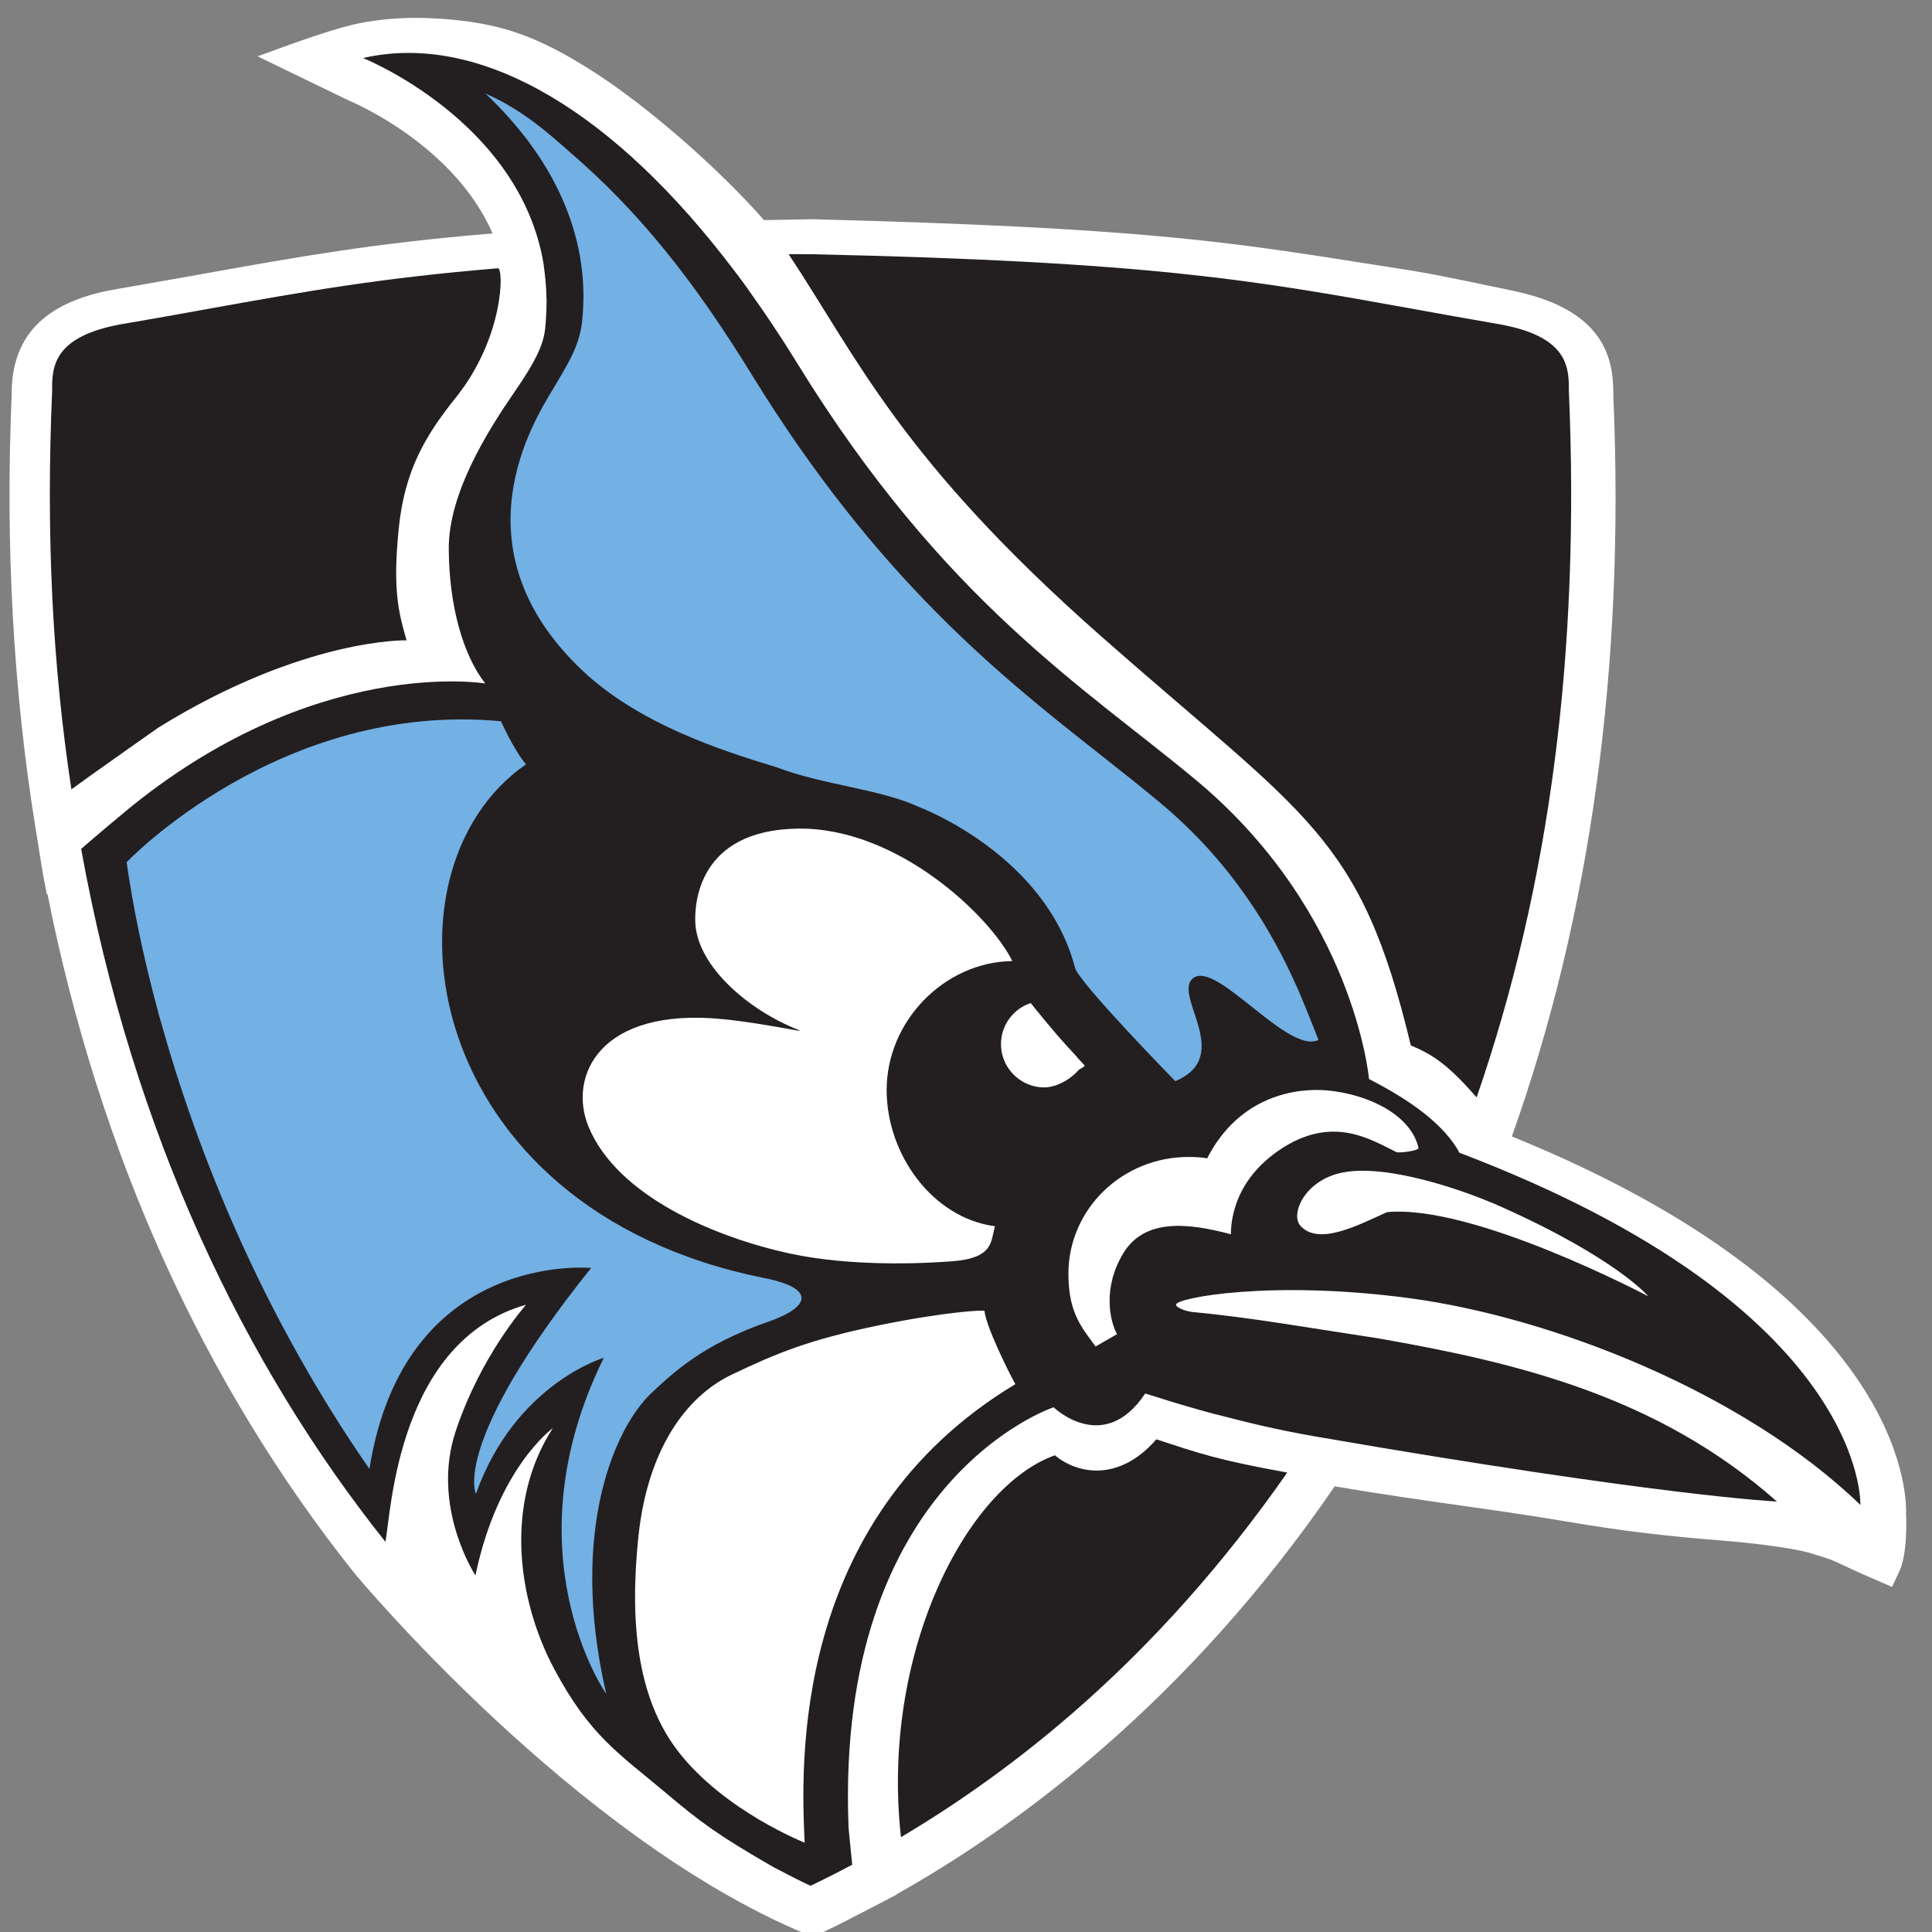 <?xml version="1.0" encoding="UTF-8"?>
<svg width="200px" height="200px" viewBox="0 0 200 200" version="1.1" xmlns="http://www.w3.org/2000/svg" xmlns:xlink="http://www.w3.org/1999/xlink">
    <rect x="0" y="0" width="200" height="200" fill="#808080" stroke="none"/>
    <!-- Generator: Sketch 51.3 (57544) - http://www.bohemiancoding.com/sketch -->
    <title>johns-hopkins</title>
    <desc>Created with Sketch.</desc>
    <defs></defs>
    <g id="johns-hopkins" stroke="none" stroke-width="1" fill="none" fill-rule="evenodd">
        <g id="johns-hopkins_BGL" transform="translate(0.985, 0)">
            <g id="johns-hopkins">
                <g id="g10" transform="translate(98.5, 100.614) scale(-1, 1) rotate(-180) translate(-98.5, -100.614) translate(0, 0.715)" fill-rule="nonzero">
                    <g id="g12">
                        <path d="M196.33,43.843 C196.398,46.129 195.825,66.5 155.52,82.868 C163.697,105.796 167.231,131.591 166.028,159.49 L166.029,159.665 C166.055,163.638 164.908,168.447 155.733,170.392 C147.562,172.124 146.199,172.336 143.938,172.689 L140.721,173.195 C125.897,175.532 116.949,176.943 83.074,177.819 L78.104,177.727 C73.38,183.102 66.092,189.462 60.563,193.013 C54.642,196.814 50.755,198.166 44.564,198.577 C43.701,198.634 42.875,198.662 42.084,198.662 C39.746,198.662 37.539,198.424 35.526,197.956 C33.157,197.406 28.605,195.749 28.412,195.678 L25.679,194.68 L35.081,190.126 C35.547,189.933 46.006,185.528 50.009,176.347 C37.66,175.33 29.854,173.926 20.082,172.171 L10.589,170.496 C3.57,169.187 0.179,165.644 0.224,159.655 C-0.439,144.198 0.375,129.206 2.644,115.096 L3.45,110.095 L3.864,107.92 L3.926,107.973 C6.598,94.587 10.646,81.845 15.972,70.065 C21.302,58.286 27.944,47.379 35.727,37.633 C35.952,37.358 58.494,10.262 82.388,0.33 L83.177,0 L85.681,1.204 C86.356,1.53 90.894,3.89 91.087,3.991 L91.837,4.394 L91.834,4.418 C104.152,11.343 121.852,24.242 137.181,46.647 C141.965,45.835 146.21,45.233 150.323,44.648 C154.075,44.115 157.62,43.612 161.255,42.993 C166.715,42.065 171.385,41.494 177.371,41.027 C180.502,40.781 184.729,40.249 186.398,39.741 C188.597,39.071 188.691,39.025 189.602,38.589 C190.214,38.296 191.162,37.84 193.184,36.971 L194.881,36.238 L195.661,37.91 C196.416,39.543 196.38,42.663 196.33,43.843" id="path14" fill="#FFFFFF"></path>
                        <path d="M41.101,134.227 C40.286,137.068 39.641,139.42 40.297,145.845 C40.898,151.67 42.911,155.262 46.193,159.346 C51.209,165.596 51.175,172.783 50.557,172.74 C38.273,171.726 30.495,170.322 20.727,168.569 C17.862,168.046 14.832,167.502 11.429,166.925 C4.921,165.705 4.396,162.886 4.407,160.336 L4.418,160.185 C3.762,145.081 4.445,131.754 6.404,118.797 C7.967,119.962 15.433,125.21 15.433,125.21 C30.485,134.509 41.101,134.227 41.101,134.227" id="path16" fill="#231F20"></path>
                        <path d="M115.303,70.783 C113.127,67.2 113.904,63.759 114.648,62.4 L112.426,61.125 C111.027,63.073 109.617,64.557 109.617,68.651 C109.617,75.345 115.189,80.746 122.062,80.746 C122.687,80.746 123.284,80.714 123.869,80.627 C123.869,80.605 123.913,80.605 123.977,80.594 C127.336,87.172 133.347,87.922 136.458,87.63 C140.725,87.225 145.101,85.058 145.856,81.683 C145.926,81.379 143.821,81.129 143.57,81.247 C140.922,82.543 136.917,85.166 131.46,81.465 C126.002,77.763 126.505,72.732 126.428,72.744 C121.955,73.941 117.492,74.388 115.303,70.783 M107.133,87.944 C106.559,87.934 106.005,88.054 105.503,88.249 C103.828,88.902 102.637,90.524 102.637,92.429 C102.637,94.413 103.934,96.088 105.711,96.677 C105.846,96.514 105.995,96.339 106.125,96.165 C106.284,95.981 106.443,95.784 106.597,95.588 C107.17,94.891 107.767,94.161 108.396,93.432 C109.074,92.648 109.791,91.863 110.519,91.08 C110.519,91.069 110.512,91.069 110.506,91.069 C110.775,90.774 111.049,90.482 111.322,90.188 C111.135,90.024 110.93,89.894 110.709,89.784 C109.998,88.946 108.621,87.987 107.133,87.944 M82.312,9.763 C82.312,9.763 73.944,13.053 69.181,19.259 C64.887,24.844 64.199,32.836 65.106,41.482 C66.046,50.368 69.951,55.898 74.732,58.196 C79.512,60.483 82.837,61.832 89.882,63.293 C96.915,64.741 100.926,64.925 100.931,64.807 C101.061,63.293 103.298,58.708 104.125,57.226 C80.704,43.127 81.962,17.352 82.312,9.763 M102.013,73.572 C101.558,71.981 101.914,70.239 97.429,69.935 C94.728,69.728 87.19,69.356 80.771,70.751 C73.119,72.406 62.907,76.663 59.943,83.873 C57.793,89.087 61.069,96.286 73.856,95.01 C78.199,94.585 82.629,93.518 81.689,93.889 C76.455,95.947 71.253,100.471 70.996,104.925 C70.893,106.841 71.199,114.572 81.58,114.735 C91.95,114.898 101.558,105.611 103.808,101.027 C96.724,100.918 90.801,94.772 90.801,87.672 C90.801,80.986 95.559,74.43 102.013,73.572 M154.421,75.586 C166.377,70.239 169.647,66.319 169.647,66.319 C169.647,66.319 151.534,75.901 142.585,75.03 C139.488,73.614 135.49,71.546 133.63,73.627 C132.565,74.812 134.07,78.394 138.066,79.146 C142.628,80.018 150.461,77.361 154.421,75.586 M145.101,66.102 C159.551,64.132 179.36,56.518 191.6,44.728 C191.6,44.728 192.432,65.1 150.089,81.182 C150.089,81.182 150.036,81.292 149.919,81.499 C147.923,84.829 143.788,87.225 140.736,88.816 C140.736,88.816 139.233,106.046 122.895,119.701 C111.405,129.294 96.785,138.124 81.519,162.95 C79.878,165.617 78.199,168.123 76.515,170.474 L76.526,170.474 C75.493,171.911 74.612,173.044 73.889,173.969 C61.43,189.867 48.063,197.141 36.6,194.505 C36.6,194.505 52.893,187.984 55.306,173.076 L55.293,173.076 C55.436,172.086 55.567,170.964 55.589,169.527 L55.601,169.527 C55.601,168.895 55.578,168.253 55.535,167.588 C55.535,167.446 55.523,167.317 55.512,167.163 L55.512,167.12 C55.502,167.1 55.502,167.078 55.502,167.055 C55.381,165.411 55.076,163.984 52.286,159.955 C49.507,155.916 45.41,149.437 45.471,143.611 C45.514,137.786 46.937,132.733 49.244,129.761 C49.244,129.761 31.491,132.744 11.791,116.347 C11.774,116.336 11.769,116.325 11.763,116.315 C11.451,116.065 11.146,115.802 10.839,115.541 L10.839,115.552 C9.395,114.333 8.285,113.395 7.415,112.634 C12.797,82.945 24.42,59.112 38.87,40.959 C38.874,40.949 38.874,40.938 38.88,40.928 L38.874,40.949 C38.892,40.938 38.907,40.928 38.918,40.906 C39.498,44.095 40.226,61.668 53.467,65.448 C53.363,65.285 48.807,60.221 46.193,52.372 C43.579,44.532 48.233,37.421 48.233,37.421 C50.557,48.603 56.235,52.664 56.235,52.664 C51.137,44.748 52.663,34.73 56.377,27.762 C60.085,20.783 63.191,18.921 67.836,15.001 C71.592,11.822 73.42,10.494 79.086,7.226 C80.108,6.704 81.121,6.159 82.138,5.67 L82.914,5.299 L83.691,5.67 C84.79,6.204 85.976,6.803 87.235,7.477 C87.103,8.708 86.858,11.321 86.858,11.321 C85.431,47.35 108.084,54.832 108.084,54.832 C108.084,54.832 113.275,49.802 117.567,56.26 C119.641,55.605 121.374,55.061 123.201,54.559 C123.55,54.463 123.902,54.364 124.252,54.266 C124.404,54.232 124.546,54.189 124.705,54.145 C124.924,54.092 125.143,54.036 125.361,53.983 C127.895,53.33 130.87,52.556 135.277,51.795 C170.954,45.62 182.96,45.076 182.96,45.076 C170.653,55.976 156.082,59.449 141.71,61.965 C135.069,62.964 128.375,64.153 122.512,64.687 C121.899,64.741 120.767,65.111 120.763,65.459 C120.746,66.156 130.641,68.061 145.101,66.102" id="path18" fill="#231F20"></path>
                        <path d="M108.22,49.862 C98.975,46.578 90.172,29.211 92.283,10.329 C103.682,17.114 118.541,28.394 132.269,48.071 C124.995,49.398 123.162,50.058 118.723,51.517 C114.795,47.01 110.473,47.967 108.22,49.862" id="path20" fill="#231F20"></path>
                        <path d="M113.033,134.618 C134.413,115.781 139.832,114.082 145.065,92.289 C147.601,91.243 149.119,90.039 151.876,86.915 C159.493,108.958 162.591,133.082 161.422,160.097 L161.422,160.326 C161.443,162.874 160.919,165.705 154.367,166.925 C151.006,167.502 147.978,168.046 145.112,168.569 C128.857,171.498 118.125,173.435 82.88,174.199 C81.952,174.188 81.552,174.218 80.655,174.199 C87.798,163.418 92.272,152.922 113.033,134.618" id="path22" fill="#231F20"></path>
                        <path d="M61.773,25.167 C61.653,25.287 51.611,39.878 61.521,59.955 C61.521,59.955 52.354,57.277 48.279,45.866 C48.279,45.866 45.66,51.093 60.209,69.255 C60.209,69.255 40.858,71.149 37.259,48.446 C26.032,64.628 19.397,81.394 15.677,94.722 C15.59,95.027 15.497,95.332 15.404,95.627 C15.426,95.594 15.437,95.56 15.448,95.517 C13.775,101.664 12.718,107.043 12.122,111.256 C12.122,111.256 28.049,128.004 50.878,125.847 C50.878,125.847 52.124,123.017 53.46,121.385 C37.528,110.374 42.28,75.372 78.142,68.21 C83.563,67.131 82.84,65.18 78.547,63.689 C71.684,61.317 68.631,58.334 66.455,56.308 C62.758,52.856 57.84,42.164 61.773,25.167" id="path24" fill="#73B0E4"></path>
                        <path d="M56.206,160.148 C57.955,163.075 58.999,164.764 59.279,167.279 C60.23,176.327 56.041,184.439 49.281,190.82 C53.198,189.133 56.2,186.344 57.935,184.831 C65.186,178.592 70.796,171.547 76.858,161.694 C89.897,140.503 102.716,130.432 113.008,122.32 C115.17,120.621 117.188,119.02 119.129,117.398 C126.634,111.138 130.752,103.972 133.186,98.523 C133.663,97.521 135.17,93.743 135.5,92.862 C132.373,91.337 125.107,100.913 122.625,99.318 C120.153,97.727 126.918,91.193 120.678,88.593 C120.678,88.593 110.701,98.796 110.303,100.325 C107.217,112.128 94.12,116.985 94.12,116.985 C90.192,118.825 84.253,119.238 79.396,121.089 C73.467,122.876 65.037,125.652 59.236,131.162 C45.84,143.912 54.467,157.196 56.206,160.148" id="path26" fill="#73B0E4"></path>
                    </g>
                </g>
            </g>
        </g>
    </g>
</svg>